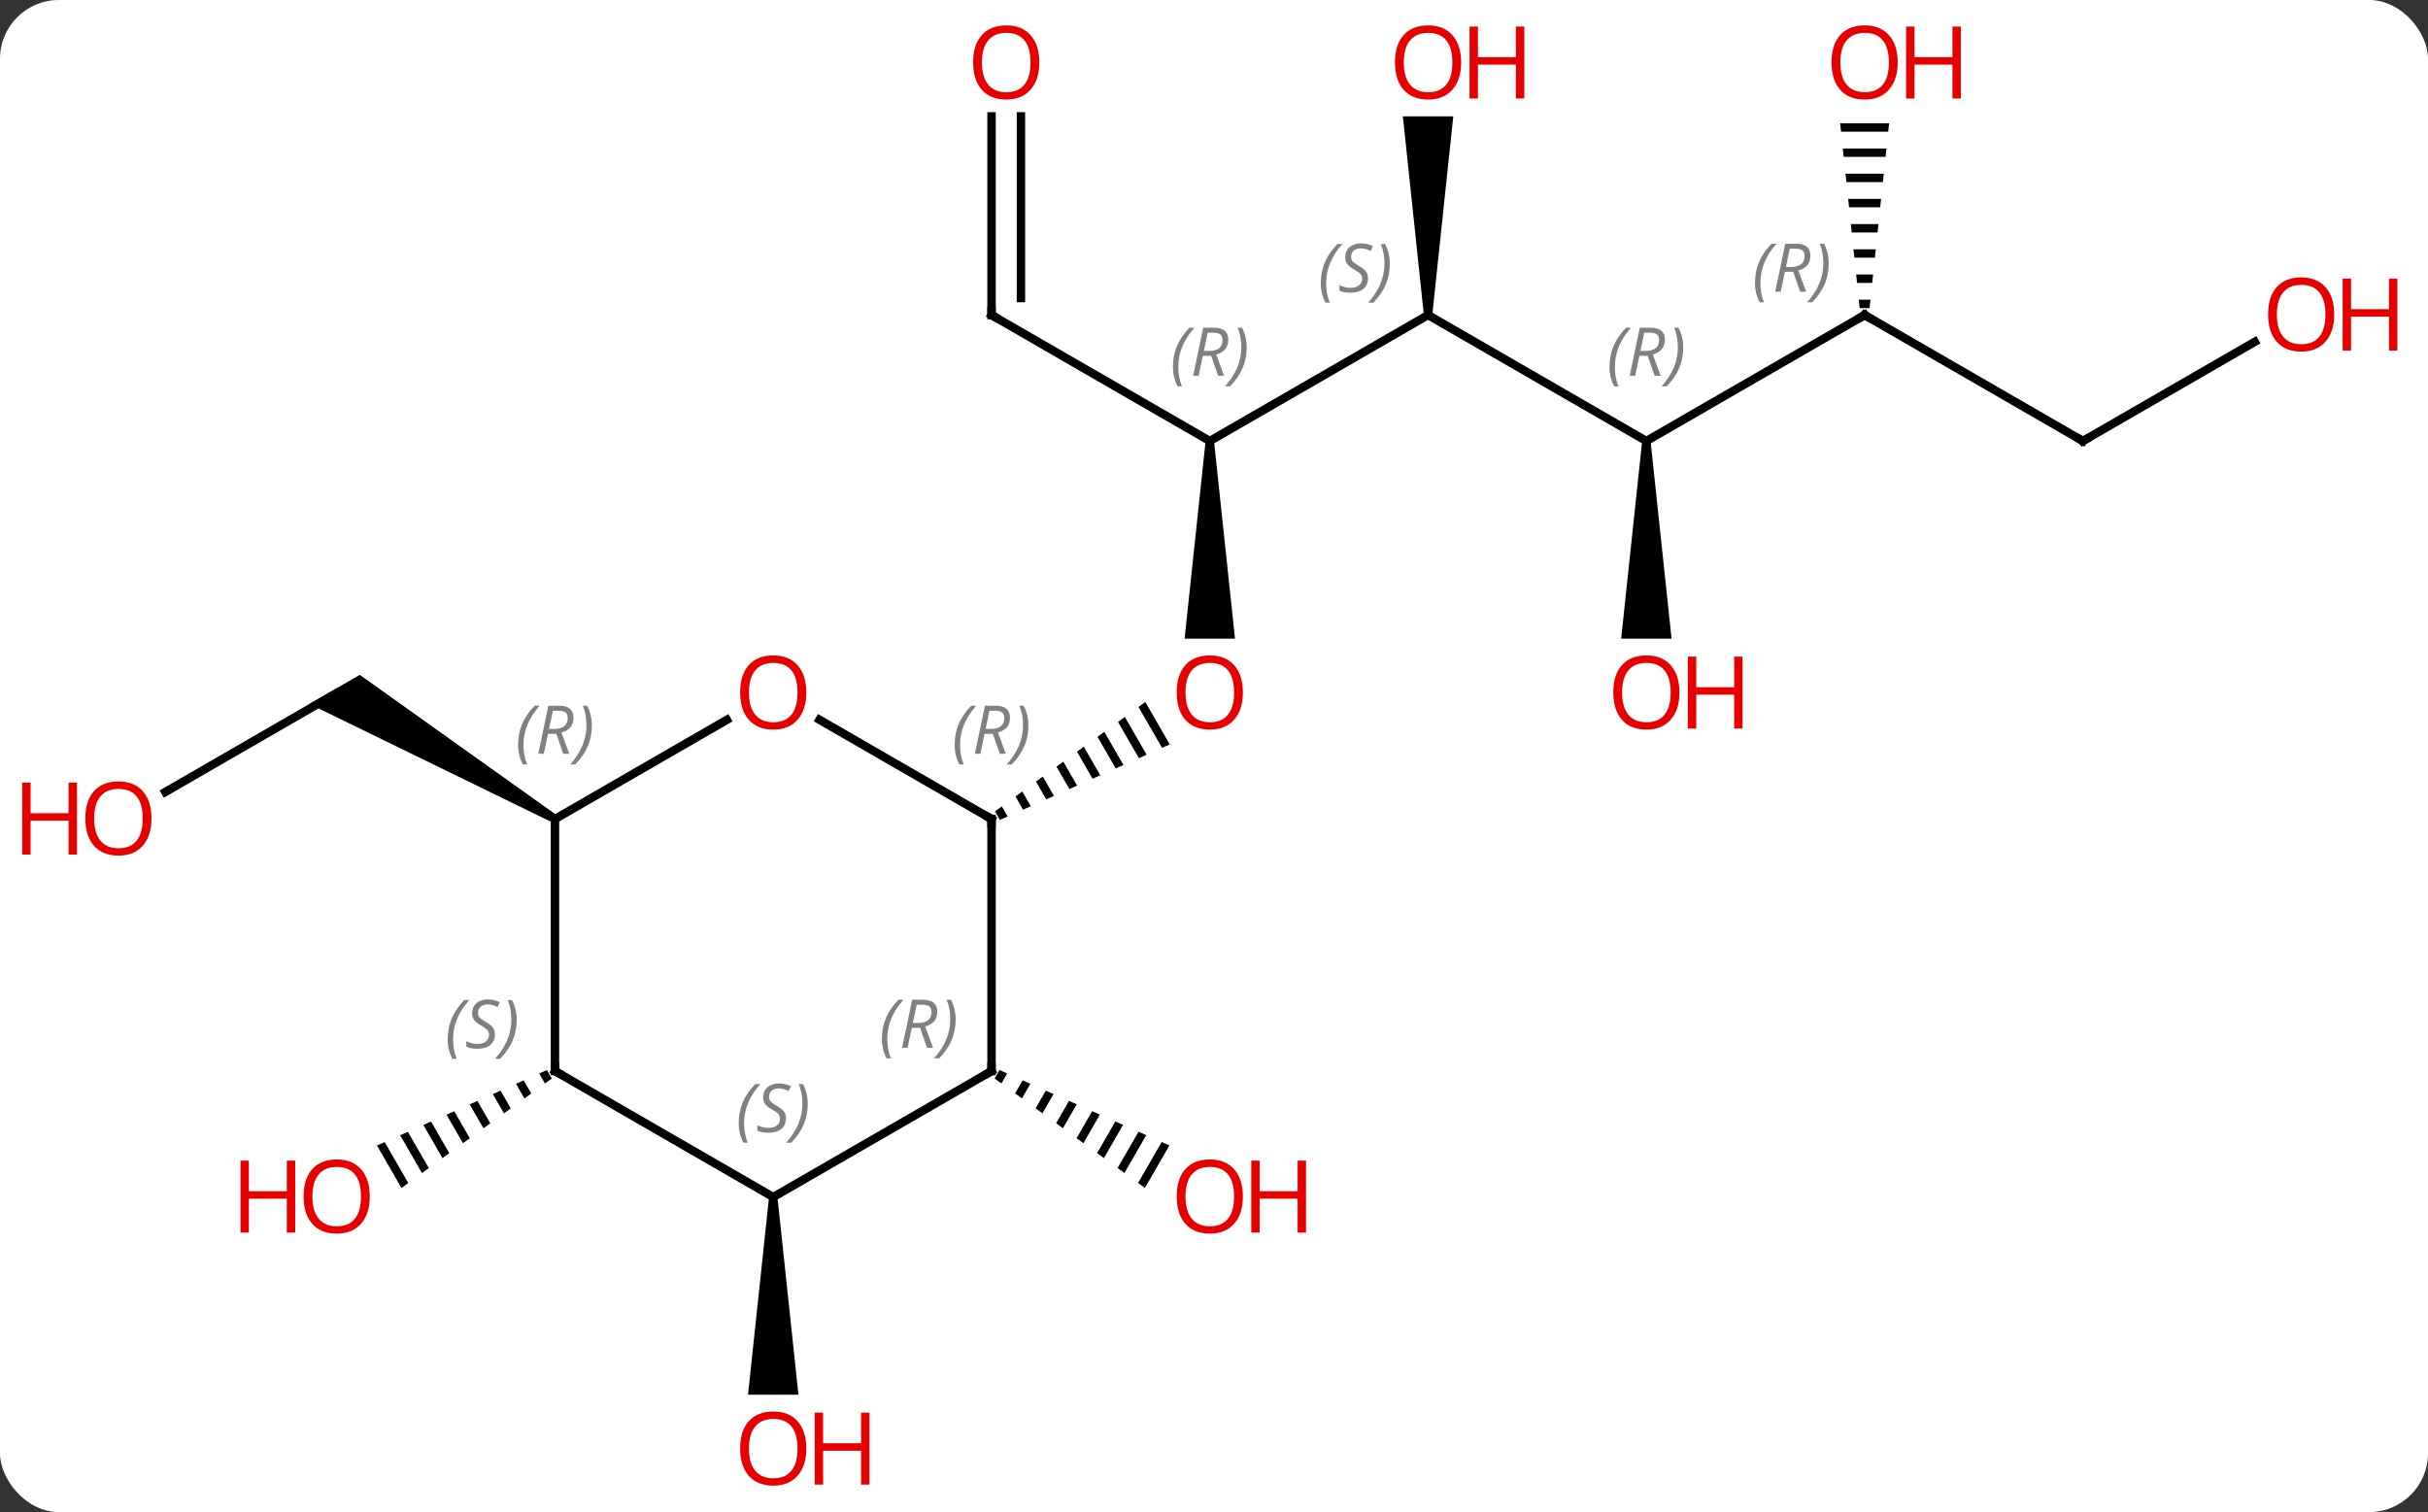 <svg width="289" viewBox="0 0 289 180" style="fill-opacity:1; color-rendering:auto; color-interpolation:auto; text-rendering:auto; stroke:black; stroke-linecap:square; stroke-miterlimit:10; shape-rendering:auto; stroke-opacity:1; fill:black; stroke-dasharray:none; font-weight:normal; stroke-width:1; font-family:'Open Sans'; font-style:normal; stroke-linejoin:miter; font-size:12; stroke-dashoffset:0; image-rendering:auto;" height="180" class="cas-substance-image" xmlns:xlink="http://www.w3.org/1999/xlink" xmlns="http://www.w3.org/2000/svg"><rect x="0" y="0" width="289" height="180" fill="#333333" stroke="none"/><svg class="cas-substance-single-component"><rect y="0" x="0" width="289" stroke="none" ry="7" rx="7" height="180" fill="white" class="cas-substance-group"/><svg y="0" x="0" width="289" viewBox="0 0 289 180" style="fill:black;" height="180" class="cas-substance-single-component-image"><svg><g><g transform="translate(144,90)" style="text-rendering:geometricPrecision; color-rendering:optimizeQuality; color-interpolation:linearRGB; stroke-linecap:butt; image-rendering:optimizeQuality;"><path style="stroke:none;" d="M-0.5 -37.5 L0.5 -37.5 L3 -13.977 L-3 -13.977 Z"/><path style="stroke:none;" d="M-7.676 -6.434 L-8.489 -5.843 L-5.682 -0.976 L-4.763 -1.384 L-7.676 -6.434 ZM-10.116 -4.659 L-10.929 -4.067 L-8.44 0.25 L-7.521 -0.159 L-7.521 -0.159 L-10.116 -4.659 ZM-12.556 -2.883 L-13.369 -2.291 L-13.369 -2.291 L-11.197 1.475 L-10.278 1.067 L-12.556 -2.883 ZM-14.996 -1.107 L-15.809 -0.516 L-15.809 -0.516 L-13.955 2.7 L-13.955 2.7 L-13.036 2.292 L-14.996 -1.107 ZM-17.436 0.668 L-18.25 1.26 L-18.25 1.26 L-16.712 3.926 L-15.793 3.517 L-17.436 0.668 ZM-19.877 2.444 L-20.69 3.036 L-20.69 3.036 L-19.47 5.151 L-18.551 4.743 L-19.877 2.444 ZM-22.317 4.219 L-23.13 4.811 L-23.13 4.811 L-22.227 6.377 L-21.308 5.968 L-22.317 4.219 ZM-24.757 5.995 L-25.57 6.587 L-25.57 6.587 L-24.985 7.602 L-24.066 7.193 L-24.066 7.193 L-24.757 5.995 Z"/><line y2="-52.5" y1="-37.5" x2="25.98" x1="0" style="fill:none;"/><line y2="-52.5" y1="-37.5" x2="-25.98" x1="0" style="fill:none;"/><line y2="-37.5" y1="-52.5" x2="51.963" x1="25.98" style="fill:none;"/><path style="stroke:none;" d="M26.48 -52.5 L25.48 -52.5 L22.98 -76.148 L28.98 -76.148 Z"/><line y2="-76.148" y1="-52.5" x2="-25.98" x1="-25.98" style="fill:none;"/><line y2="-76.148" y1="-54.521" x2="-22.48" x1="-22.48" style="fill:none;"/><line y2="-52.5" y1="-37.5" x2="77.943" x1="51.963" style="fill:none;"/><path style="stroke:none;" d="M51.463 -37.5 L52.463 -37.5 L54.963 -13.977 L48.963 -13.977 Z"/><line y2="-37.5" y1="-52.5" x2="103.923" x1="77.943" style="fill:none;"/><path style="stroke:none;" d="M75.03 -75.324 L75.136 -74.324 L80.75 -74.324 L80.856 -75.324 ZM75.347 -72.324 L75.453 -71.324 L80.433 -71.324 L80.539 -72.324 ZM75.664 -69.324 L75.77 -68.324 L80.116 -68.324 L80.222 -69.324 ZM75.982 -66.324 L76.087 -65.324 L79.799 -65.324 L79.904 -66.324 ZM76.299 -63.324 L76.404 -62.324 L79.482 -62.324 L79.587 -63.324 ZM76.616 -60.324 L76.722 -59.324 L79.164 -59.324 L79.27 -60.324 ZM76.933 -57.324 L77.039 -56.324 L78.847 -56.324 L78.953 -57.324 ZM77.25 -54.324 L77.356 -53.324 L78.53 -53.324 L78.636 -54.324 Z"/><line y2="-49.311" y1="-37.5" x2="124.38" x1="103.923" style="fill:none;"/><path style="stroke:none;" d="M-25.033 37.376 L-25.613 38.382 L-25.613 38.382 L-24.8 38.975 L-24.114 37.784 L-25.033 37.376 ZM-22.275 38.6 L-23.174 40.159 L-23.174 40.159 L-22.36 40.752 L-22.36 40.752 L-21.355 39.008 L-21.355 39.008 L-22.275 38.6 ZM-19.517 39.825 L-20.734 41.936 L-20.734 41.936 L-19.921 42.528 L-19.921 42.528 L-18.597 40.233 L-18.597 40.233 L-19.517 39.825 ZM-16.758 41.049 L-18.295 43.713 L-18.295 43.713 L-17.482 44.305 L-17.482 44.305 L-15.839 41.457 L-15.839 41.457 L-16.758 41.049 ZM-14 42.273 L-15.855 45.49 L-15.855 45.49 L-15.042 46.082 L-15.042 46.082 L-13.081 42.681 L-13.081 42.681 L-14 42.273 ZM-11.242 43.497 L-13.416 47.267 L-13.416 47.267 L-12.603 47.859 L-12.603 47.859 L-10.323 43.905 L-10.323 43.905 L-11.242 43.497 ZM-8.484 44.721 L-10.976 49.044 L-10.163 49.636 L-10.163 49.636 L-7.564 45.129 L-7.564 45.129 L-8.484 44.721 ZM-5.726 45.945 L-8.537 50.82 L-8.537 50.82 L-7.724 51.413 L-7.724 51.413 L-4.806 46.353 L-4.806 46.353 L-5.726 45.945 Z"/><line y2="4.274" y1="-7.5" x2="-124.316" x1="-103.923" style="fill:none;"/><path style="stroke:none;" d="M-77.693 7.067 L-78.193 7.933 L-107.173 -6.201 L-101.173 -9.665 Z"/><path style="stroke:none;" d="M-52.463 52.5 L-51.463 52.5 L-48.963 76.023 L-54.963 76.023 Z"/><path style="stroke:none;" d="M-78.904 37.383 L-79.823 37.791 L-79.823 37.791 L-79.136 38.983 L-78.322 38.391 L-78.904 37.383 ZM-81.662 38.607 L-82.581 39.015 L-82.581 39.015 L-81.575 40.76 L-80.762 40.168 L-81.662 38.607 ZM-84.42 39.832 L-85.339 40.24 L-85.339 40.24 L-84.015 42.536 L-83.202 41.944 L-84.42 39.832 ZM-87.178 41.056 L-88.097 41.464 L-88.097 41.464 L-86.455 44.313 L-85.641 43.721 L-85.641 43.721 L-87.178 41.056 ZM-89.936 42.281 L-90.855 42.689 L-90.855 42.689 L-88.894 46.09 L-88.081 45.497 L-88.081 45.497 L-89.936 42.281 ZM-92.694 43.505 L-93.613 43.913 L-93.613 43.913 L-91.334 47.866 L-90.521 47.274 L-92.694 43.505 ZM-95.452 44.73 L-96.371 45.138 L-96.371 45.138 L-93.774 49.642 L-93.774 49.642 L-92.96 49.05 L-95.452 44.73 ZM-98.21 45.954 L-99.129 46.362 L-96.213 51.419 L-95.4 50.827 L-98.21 45.954 Z"/><line y2="-4.322" y1="7.5" x2="-46.458" x1="-25.98" style="fill:none;"/><line y2="37.5" y1="7.5" x2="-25.98" x1="-25.98" style="fill:none;"/><line y2="7.5" y1="-4.311" x2="-77.943" x1="-57.486" style="fill:none;"/><line y2="52.5" y1="37.5" x2="-51.963" x1="-25.98" style="fill:none;"/><line y2="37.5" y1="7.5" x2="-77.943" x1="-77.943" style="fill:none;"/><line y2="37.5" y1="52.5" x2="-77.943" x1="-51.963" style="fill:none;"/></g><g transform="translate(144,90)" style="fill:rgb(230,0,0); text-rendering:geometricPrecision; color-rendering:optimizeQuality; image-rendering:optimizeQuality; font-family:'Open Sans'; stroke:rgb(230,0,0); color-interpolation:linearRGB;"><path style="stroke:none;" d="M3.938 -7.57 Q3.938 -5.508 2.898 -4.328 Q1.859 -3.148 0.016 -3.148 Q-1.875 -3.148 -2.906 -4.312 Q-3.938 -5.477 -3.938 -7.586 Q-3.938 -9.68 -2.906 -10.828 Q-1.875 -11.977 0.016 -11.977 Q1.875 -11.977 2.906 -10.805 Q3.938 -9.633 3.938 -7.57 ZM-2.891 -7.57 Q-2.891 -5.836 -2.148 -4.93 Q-1.406 -4.023 0.016 -4.023 Q1.438 -4.023 2.164 -4.922 Q2.891 -5.82 2.891 -7.57 Q2.891 -9.305 2.164 -10.195 Q1.438 -11.086 0.016 -11.086 Q-1.406 -11.086 -2.148 -10.188 Q-2.891 -9.289 -2.891 -7.57 Z"/></g><g transform="translate(144,90)" style="font-size:8.4px; fill:gray; text-rendering:geometricPrecision; image-rendering:optimizeQuality; color-rendering:optimizeQuality; font-family:'Open Sans'; font-style:italic; stroke:gray; color-interpolation:linearRGB;"><path style="stroke:none;" d="M-4.389 -46.336 Q-4.389 -47.664 -3.92 -48.789 Q-3.451 -49.914 -2.42 -50.992 L-1.81 -50.992 Q-2.779 -49.93 -3.264 -48.758 Q-3.748 -47.586 -3.748 -46.352 Q-3.748 -45.023 -3.311 -44.008 L-3.826 -44.008 Q-4.389 -45.039 -4.389 -46.336 ZM-0.829 -47.648 L-1.329 -45.273 L-1.985 -45.273 L-0.782 -50.992 L0.468 -50.992 Q2.203 -50.992 2.203 -49.555 Q2.203 -48.195 0.765 -47.805 L1.703 -45.273 L0.984 -45.273 L0.156 -47.648 L-0.829 -47.648 ZM-0.251 -50.398 Q-0.641 -48.477 -0.704 -48.227 L-0.047 -48.227 Q0.703 -48.227 1.109 -48.555 Q1.515 -48.883 1.515 -49.508 Q1.515 -49.977 1.257 -50.188 Q1 -50.398 0.406 -50.398 L-0.251 -50.398 ZM4.389 -48.648 Q4.389 -47.32 3.912 -46.188 Q3.436 -45.055 2.42 -44.008 L1.81 -44.008 Q3.748 -46.164 3.748 -48.648 Q3.748 -49.977 3.311 -50.992 L3.826 -50.992 Q4.389 -49.93 4.389 -48.648 Z"/><path style="stroke:none;" d="M13.211 -56.297 Q13.211 -57.625 13.68 -58.75 Q14.149 -59.875 15.18 -60.953 L15.789 -60.953 Q14.82 -59.891 14.336 -58.719 Q13.852 -57.547 13.852 -56.312 Q13.852 -54.984 14.289 -53.969 L13.774 -53.969 Q13.211 -55 13.211 -56.297 ZM18.834 -56.891 Q18.834 -56.062 18.287 -55.609 Q17.74 -55.156 16.74 -55.156 Q16.334 -55.156 16.021 -55.211 Q15.709 -55.266 15.428 -55.406 L15.428 -56.062 Q16.052 -55.734 16.756 -55.734 Q17.381 -55.734 17.756 -56.031 Q18.131 -56.328 18.131 -56.844 Q18.131 -57.156 17.927 -57.383 Q17.724 -57.609 17.162 -57.937 Q16.568 -58.266 16.341 -58.594 Q16.115 -58.922 16.115 -59.375 Q16.115 -60.109 16.631 -60.57 Q17.146 -61.031 17.99 -61.031 Q18.365 -61.031 18.701 -60.953 Q19.037 -60.875 19.412 -60.703 L19.146 -60.109 Q18.896 -60.266 18.576 -60.352 Q18.256 -60.437 17.99 -60.437 Q17.459 -60.437 17.138 -60.164 Q16.818 -59.891 16.818 -59.422 Q16.818 -59.219 16.888 -59.07 Q16.959 -58.922 17.099 -58.789 Q17.24 -58.656 17.662 -58.406 Q18.224 -58.062 18.427 -57.867 Q18.631 -57.672 18.732 -57.437 Q18.834 -57.203 18.834 -56.891 ZM21.428 -58.609 Q21.428 -57.281 20.952 -56.148 Q20.475 -55.016 19.459 -53.969 L18.85 -53.969 Q20.788 -56.125 20.788 -58.609 Q20.788 -59.937 20.35 -60.953 L20.866 -60.953 Q21.428 -59.891 21.428 -58.609 Z"/></g><g transform="translate(144,90)" style="stroke-linecap:butt; font-size:8.4px; text-rendering:geometricPrecision; image-rendering:optimizeQuality; color-rendering:optimizeQuality; font-family:'Open Sans'; font-style:italic; color-interpolation:linearRGB; stroke-miterlimit:5;"><path style="fill:none;" d="M-25.547 -52.25 L-25.98 -52.5 L-25.98 -53"/><path style="fill:gray; stroke:none;" d="M47.574 -46.336 Q47.574 -47.664 48.043 -48.789 Q48.512 -49.914 49.543 -50.992 L50.152 -50.992 Q49.184 -49.93 48.699 -48.758 Q48.215 -47.586 48.215 -46.352 Q48.215 -45.023 48.652 -44.008 L48.137 -44.008 Q47.574 -45.039 47.574 -46.336 ZM51.134 -47.648 L50.634 -45.273 L49.978 -45.273 L51.181 -50.992 L52.431 -50.992 Q54.165 -50.992 54.165 -49.555 Q54.165 -48.195 52.728 -47.805 L53.665 -45.273 L52.947 -45.273 L52.118 -47.648 L51.134 -47.648 ZM51.712 -50.398 Q51.322 -48.477 51.259 -48.227 L51.915 -48.227 Q52.665 -48.227 53.072 -48.555 Q53.478 -48.883 53.478 -49.508 Q53.478 -49.977 53.22 -50.188 Q52.962 -50.398 52.368 -50.398 L51.712 -50.398 ZM56.351 -48.648 Q56.351 -47.32 55.875 -46.188 Q55.398 -45.055 54.383 -44.008 L53.773 -44.008 Q55.711 -46.164 55.711 -48.648 Q55.711 -49.977 55.273 -50.992 L55.789 -50.992 Q56.351 -49.93 56.351 -48.648 Z"/></g><g transform="translate(144,90)" style="stroke-linecap:butt; fill:rgb(230,0,0); text-rendering:geometricPrecision; color-rendering:optimizeQuality; image-rendering:optimizeQuality; font-family:'Open Sans'; stroke:rgb(230,0,0); color-interpolation:linearRGB; stroke-miterlimit:5;"><path style="stroke:none;" d="M29.918 -82.57 Q29.918 -80.508 28.878 -79.328 Q27.839 -78.148 25.996 -78.148 Q24.105 -78.148 23.074 -79.312 Q22.043 -80.477 22.043 -82.586 Q22.043 -84.68 23.074 -85.828 Q24.105 -86.977 25.996 -86.977 Q27.855 -86.977 28.886 -85.805 Q29.918 -84.633 29.918 -82.57 ZM23.089 -82.57 Q23.089 -80.836 23.832 -79.93 Q24.574 -79.023 25.996 -79.023 Q27.418 -79.023 28.144 -79.922 Q28.871 -80.82 28.871 -82.57 Q28.871 -84.305 28.144 -85.195 Q27.418 -86.086 25.996 -86.086 Q24.574 -86.086 23.832 -85.188 Q23.089 -84.289 23.089 -82.57 Z"/><path style="stroke:none;" d="M37.433 -78.273 L36.433 -78.273 L36.433 -82.305 L31.918 -82.305 L31.918 -78.273 L30.918 -78.273 L30.918 -86.836 L31.918 -86.836 L31.918 -83.195 L36.433 -83.195 L36.433 -86.836 L37.433 -86.836 L37.433 -78.273 Z"/><path transform="translate(1.75,0)" style="stroke:none;" d="M-22.043 -82.57 Q-22.043 -80.508 -23.082 -79.328 Q-24.121 -78.148 -25.964 -78.148 Q-27.855 -78.148 -28.886 -79.312 Q-29.918 -80.477 -29.918 -82.586 Q-29.918 -84.68 -28.886 -85.828 Q-27.855 -86.977 -25.964 -86.977 Q-24.105 -86.977 -23.074 -85.805 Q-22.043 -84.633 -22.043 -82.57 ZM-28.871 -82.57 Q-28.871 -80.836 -28.128 -79.93 Q-27.386 -79.023 -25.964 -79.023 Q-24.543 -79.023 -23.816 -79.922 Q-23.089 -80.82 -23.089 -82.57 Q-23.089 -84.305 -23.816 -85.195 Q-24.543 -86.086 -25.964 -86.086 Q-27.386 -86.086 -28.128 -85.188 Q-28.871 -84.289 -28.871 -82.57 Z"/></g><g transform="matrix(1,0,0,1,144,90)" style="stroke-linecap:butt; text-rendering:geometricPrecision; color-rendering:optimizeQuality; image-rendering:optimizeQuality; font-family:'Open Sans'; color-interpolation:linearRGB; stroke-miterlimit:5;"><path style="fill:none;" d="M77.51 -52.25 L77.943 -52.5 L78.376 -52.25"/></g><g transform="matrix(1,0,0,1,144,90)" style="stroke-linecap:butt; font-size:8.4px; fill:gray; text-rendering:geometricPrecision; image-rendering:optimizeQuality; color-rendering:optimizeQuality; font-family:'Open Sans'; font-style:italic; stroke:gray; color-interpolation:linearRGB; stroke-miterlimit:5;"><path style="stroke:none;" d="M64.894 -56.336 Q64.894 -57.664 65.363 -58.789 Q65.832 -59.914 66.863 -60.992 L67.472 -60.992 Q66.504 -59.93 66.019 -58.758 Q65.535 -57.586 65.535 -56.352 Q65.535 -55.023 65.972 -54.008 L65.457 -54.008 Q64.894 -55.039 64.894 -56.336 ZM68.454 -57.648 L67.954 -55.273 L67.298 -55.273 L68.501 -60.992 L69.751 -60.992 Q71.486 -60.992 71.486 -59.555 Q71.486 -58.195 70.048 -57.805 L70.986 -55.273 L70.267 -55.273 L69.439 -57.648 L68.454 -57.648 ZM69.032 -60.398 Q68.642 -58.477 68.579 -58.227 L69.236 -58.227 Q69.986 -58.227 70.392 -58.555 Q70.798 -58.883 70.798 -59.508 Q70.798 -59.977 70.54 -60.188 Q70.282 -60.398 69.689 -60.398 L69.032 -60.398 ZM73.671 -58.648 Q73.671 -57.32 73.195 -56.188 Q72.718 -55.055 71.703 -54.008 L71.093 -54.008 Q73.031 -56.164 73.031 -58.648 Q73.031 -59.977 72.593 -60.992 L73.109 -60.992 Q73.671 -59.93 73.671 -58.648 Z"/></g><g transform="matrix(1,0,0,1,144,90)" style="stroke-linecap:butt; fill:rgb(230,0,0); text-rendering:geometricPrecision; color-rendering:optimizeQuality; image-rendering:optimizeQuality; font-family:'Open Sans'; stroke:rgb(230,0,0); color-interpolation:linearRGB; stroke-miterlimit:5;"><path style="stroke:none;" d="M55.901 -7.57 Q55.901 -5.508 54.861 -4.328 Q53.822 -3.148 51.979 -3.148 Q50.088 -3.148 49.057 -4.312 Q48.026 -5.477 48.026 -7.586 Q48.026 -9.68 49.057 -10.828 Q50.088 -11.977 51.979 -11.977 Q53.838 -11.977 54.869 -10.805 Q55.901 -9.633 55.901 -7.57 ZM49.072 -7.57 Q49.072 -5.836 49.815 -4.93 Q50.557 -4.023 51.979 -4.023 Q53.401 -4.023 54.127 -4.922 Q54.854 -5.82 54.854 -7.57 Q54.854 -9.305 54.127 -10.195 Q53.401 -11.086 51.979 -11.086 Q50.557 -11.086 49.815 -10.188 Q49.072 -9.289 49.072 -7.57 Z"/><path style="stroke:none;" d="M63.416 -3.273 L62.416 -3.273 L62.416 -7.305 L57.901 -7.305 L57.901 -3.273 L56.901 -3.273 L56.901 -11.836 L57.901 -11.836 L57.901 -8.195 L62.416 -8.195 L62.416 -11.836 L63.416 -11.836 L63.416 -3.273 Z"/><path style="fill:none; stroke:black;" d="M103.49 -37.75 L103.923 -37.5 L104.356 -37.75"/><path style="stroke:none;" d="M81.88 -82.57 Q81.88 -80.508 80.841 -79.328 Q79.802 -78.148 77.959 -78.148 Q76.068 -78.148 75.037 -79.312 Q74.005 -80.477 74.005 -82.586 Q74.005 -84.68 75.037 -85.828 Q76.068 -86.977 77.959 -86.977 Q79.818 -86.977 80.849 -85.805 Q81.88 -84.633 81.88 -82.57 ZM75.052 -82.57 Q75.052 -80.836 75.795 -79.93 Q76.537 -79.023 77.959 -79.023 Q79.38 -79.023 80.107 -79.922 Q80.834 -80.82 80.834 -82.57 Q80.834 -84.305 80.107 -85.195 Q79.38 -86.086 77.959 -86.086 Q76.537 -86.086 75.795 -85.188 Q75.052 -84.289 75.052 -82.57 Z"/><path style="stroke:none;" d="M89.396 -78.273 L88.396 -78.273 L88.396 -82.305 L83.88 -82.305 L83.88 -78.273 L82.88 -78.273 L82.88 -86.836 L83.88 -86.836 L83.88 -83.195 L88.396 -83.195 L88.396 -86.836 L89.396 -86.836 L89.396 -78.273 Z"/><path style="stroke:none;" d="M133.84 -52.57 Q133.84 -50.508 132.801 -49.328 Q131.762 -48.148 129.919 -48.148 Q128.028 -48.148 126.997 -49.312 Q125.966 -50.477 125.966 -52.586 Q125.966 -54.68 126.997 -55.828 Q128.028 -56.977 129.919 -56.977 Q131.778 -56.977 132.809 -55.805 Q133.84 -54.633 133.84 -52.57 ZM127.012 -52.57 Q127.012 -50.836 127.755 -49.93 Q128.497 -49.023 129.919 -49.023 Q131.34 -49.023 132.067 -49.922 Q132.794 -50.82 132.794 -52.57 Q132.794 -54.305 132.067 -55.195 Q131.34 -56.086 129.919 -56.086 Q128.497 -56.086 127.755 -55.188 Q127.012 -54.289 127.012 -52.57 Z"/><path style="stroke:none;" d="M141.356 -48.273 L140.356 -48.273 L140.356 -52.305 L135.84 -52.305 L135.84 -48.273 L134.84 -48.273 L134.84 -56.836 L135.84 -56.836 L135.84 -53.195 L140.356 -53.195 L140.356 -56.836 L141.356 -56.836 L141.356 -48.273 Z"/><path style="stroke:none;" d="M3.938 52.43 Q3.938 54.492 2.898 55.672 Q1.859 56.852 0.016 56.852 Q-1.875 56.852 -2.906 55.688 Q-3.938 54.523 -3.938 52.414 Q-3.938 50.32 -2.906 49.172 Q-1.875 48.023 0.016 48.023 Q1.875 48.023 2.906 49.195 Q3.938 50.367 3.938 52.43 ZM-2.891 52.43 Q-2.891 54.164 -2.148 55.07 Q-1.406 55.977 0.016 55.977 Q1.438 55.977 2.164 55.078 Q2.891 54.18 2.891 52.43 Q2.891 50.695 2.164 49.805 Q1.438 48.914 0.016 48.914 Q-1.406 48.914 -2.148 49.812 Q-2.891 50.711 -2.891 52.43 Z"/><path style="stroke:none;" d="M11.453 56.727 L10.453 56.727 L10.453 52.695 L5.938 52.695 L5.938 56.727 L4.938 56.727 L4.938 48.164 L5.938 48.164 L5.938 51.805 L10.453 51.805 L10.453 48.164 L11.453 48.164 L11.453 56.727 Z"/><path style="stroke:none;" d="M-125.966 7.43 Q-125.966 9.492 -127.005 10.672 Q-128.044 11.852 -129.887 11.852 Q-131.778 11.852 -132.809 10.688 Q-133.84 9.523 -133.84 7.414 Q-133.84 5.32 -132.809 4.172 Q-131.778 3.023 -129.887 3.023 Q-128.028 3.023 -126.997 4.195 Q-125.966 5.367 -125.966 7.43 ZM-132.794 7.43 Q-132.794 9.164 -132.051 10.07 Q-131.309 10.977 -129.887 10.977 Q-128.465 10.977 -127.739 10.078 Q-127.012 9.18 -127.012 7.43 Q-127.012 5.695 -127.739 4.805 Q-128.465 3.914 -129.887 3.914 Q-131.309 3.914 -132.051 4.812 Q-132.794 5.711 -132.794 7.43 Z"/><path style="stroke:none;" d="M-134.84 11.727 L-135.84 11.727 L-135.84 7.695 L-140.356 7.695 L-140.356 11.727 L-141.356 11.727 L-141.356 3.164 L-140.356 3.164 L-140.356 6.805 L-135.84 6.805 L-135.84 3.164 L-134.84 3.164 L-134.84 11.727 Z"/><path style="stroke:none;" d="M-48.026 82.43 Q-48.026 84.492 -49.065 85.672 Q-50.104 86.852 -51.947 86.852 Q-53.838 86.852 -54.869 85.688 Q-55.901 84.523 -55.901 82.414 Q-55.901 80.32 -54.869 79.172 Q-53.838 78.023 -51.947 78.023 Q-50.088 78.023 -49.057 79.195 Q-48.026 80.367 -48.026 82.43 ZM-54.854 82.43 Q-54.854 84.164 -54.111 85.07 Q-53.369 85.977 -51.947 85.977 Q-50.526 85.977 -49.799 85.078 Q-49.072 84.18 -49.072 82.43 Q-49.072 80.695 -49.799 79.805 Q-50.526 78.914 -51.947 78.914 Q-53.369 78.914 -54.111 79.812 Q-54.854 80.711 -54.854 82.43 Z"/><path style="stroke:none;" d="M-40.51 86.727 L-41.51 86.727 L-41.51 82.695 L-46.026 82.695 L-46.026 86.727 L-47.026 86.727 L-47.026 78.164 L-46.026 78.164 L-46.026 81.805 L-41.51 81.805 L-41.51 78.164 L-40.51 78.164 L-40.51 86.727 Z"/><path style="stroke:none;" d="M-99.986 52.43 Q-99.986 54.492 -101.025 55.672 Q-102.064 56.852 -103.907 56.852 Q-105.798 56.852 -106.829 55.688 Q-107.861 54.523 -107.861 52.414 Q-107.861 50.32 -106.829 49.172 Q-105.798 48.023 -103.907 48.023 Q-102.048 48.023 -101.017 49.195 Q-99.986 50.367 -99.986 52.43 ZM-106.814 52.43 Q-106.814 54.164 -106.071 55.07 Q-105.329 55.977 -103.907 55.977 Q-102.486 55.977 -101.759 55.078 Q-101.032 54.18 -101.032 52.43 Q-101.032 50.695 -101.759 49.805 Q-102.486 48.914 -103.907 48.914 Q-105.329 48.914 -106.071 49.812 Q-106.814 50.711 -106.814 52.43 Z"/><path style="stroke:none;" d="M-108.861 56.727 L-109.861 56.727 L-109.861 52.695 L-114.376 52.695 L-114.376 56.727 L-115.376 56.727 L-115.376 48.164 L-114.376 48.164 L-114.376 51.805 L-109.861 51.805 L-109.861 48.164 L-108.861 48.164 L-108.861 56.727 Z"/><path style="fill:none; stroke:black;" d="M-26.413 7.25 L-25.98 7.5 L-25.98 8"/></g><g transform="matrix(1,0,0,1,144,90)" style="stroke-linecap:butt; font-size:8.4px; fill:gray; text-rendering:geometricPrecision; image-rendering:optimizeQuality; color-rendering:optimizeQuality; font-family:'Open Sans'; font-style:italic; stroke:gray; color-interpolation:linearRGB; stroke-miterlimit:5;"><path style="stroke:none;" d="M-30.369 -1.336 Q-30.369 -2.664 -29.9 -3.789 Q-29.431 -4.914 -28.4 -5.992 L-27.791 -5.992 Q-28.759 -4.93 -29.244 -3.758 Q-29.728 -2.586 -29.728 -1.352 Q-29.728 -0.023 -29.291 0.992 L-29.806 0.992 Q-30.369 -0.039 -30.369 -1.336 ZM-26.809 -2.648 L-27.309 -0.273 L-27.965 -0.273 L-26.762 -5.992 L-25.512 -5.992 Q-23.778 -5.992 -23.778 -4.555 Q-23.778 -3.195 -25.215 -2.805 L-24.278 -0.273 L-24.996 -0.273 L-25.825 -2.648 L-26.809 -2.648 ZM-26.231 -5.398 Q-26.621 -3.477 -26.684 -3.227 L-26.028 -3.227 Q-25.278 -3.227 -24.871 -3.555 Q-24.465 -3.883 -24.465 -4.508 Q-24.465 -4.977 -24.723 -5.188 Q-24.981 -5.398 -25.575 -5.398 L-26.231 -5.398 ZM-21.592 -3.648 Q-21.592 -2.32 -22.068 -1.188 Q-22.545 -0.055 -23.56 0.992 L-24.17 0.992 Q-22.232 -1.164 -22.232 -3.648 Q-22.232 -4.977 -22.67 -5.992 L-22.154 -5.992 Q-21.592 -4.93 -21.592 -3.648 Z"/></g><g transform="matrix(1,0,0,1,144,90)" style="stroke-linecap:butt; fill:rgb(230,0,0); text-rendering:geometricPrecision; color-rendering:optimizeQuality; image-rendering:optimizeQuality; font-family:'Open Sans'; stroke:rgb(230,0,0); color-interpolation:linearRGB; stroke-miterlimit:5;"><path style="stroke:none;" d="M-48.026 -7.57 Q-48.026 -5.508 -49.065 -4.328 Q-50.104 -3.148 -51.947 -3.148 Q-53.838 -3.148 -54.869 -4.312 Q-55.901 -5.477 -55.901 -7.586 Q-55.901 -9.68 -54.869 -10.828 Q-53.838 -11.977 -51.947 -11.977 Q-50.088 -11.977 -49.057 -10.805 Q-48.026 -9.633 -48.026 -7.57 ZM-54.854 -7.57 Q-54.854 -5.836 -54.111 -4.93 Q-53.369 -4.023 -51.947 -4.023 Q-50.526 -4.023 -49.799 -4.922 Q-49.072 -5.82 -49.072 -7.57 Q-49.072 -9.305 -49.799 -10.195 Q-50.526 -11.086 -51.947 -11.086 Q-53.369 -11.086 -54.111 -10.188 Q-54.854 -9.289 -54.854 -7.57 Z"/><path style="fill:none; stroke:black;" d="M-25.98 37 L-25.98 37.5 L-26.413 37.75"/></g><g transform="matrix(1,0,0,1,144,90)" style="stroke-linecap:butt; font-size:8.4px; fill:gray; text-rendering:geometricPrecision; image-rendering:optimizeQuality; color-rendering:optimizeQuality; font-family:'Open Sans'; font-style:italic; stroke:gray; color-interpolation:linearRGB; stroke-miterlimit:5;"><path style="stroke:none;" d="M-39.029 33.664 Q-39.029 32.336 -38.56 31.211 Q-38.092 30.086 -37.06 29.008 L-36.451 29.008 Q-37.42 30.07 -37.904 31.242 Q-38.388 32.414 -38.388 33.648 Q-38.388 34.977 -37.951 35.992 L-38.467 35.992 Q-39.029 34.961 -39.029 33.664 ZM-35.469 32.352 L-35.969 34.727 L-36.625 34.727 L-35.422 29.008 L-34.172 29.008 Q-32.438 29.008 -32.438 30.445 Q-32.438 31.805 -33.875 32.195 L-32.938 34.727 L-33.656 34.727 L-34.484 32.352 L-35.469 32.352 ZM-34.891 29.602 Q-35.281 31.523 -35.344 31.773 L-34.688 31.773 Q-33.938 31.773 -33.531 31.445 Q-33.125 31.117 -33.125 30.492 Q-33.125 30.023 -33.383 29.813 Q-33.641 29.602 -34.234 29.602 L-34.891 29.602 ZM-30.252 31.352 Q-30.252 32.68 -30.728 33.813 Q-31.205 34.945 -32.22 35.992 L-32.83 35.992 Q-30.892 33.836 -30.892 31.352 Q-30.892 30.023 -31.33 29.008 L-30.814 29.008 Q-30.252 30.07 -30.252 31.352 Z"/><path style="stroke:none;" d="M-82.332 -1.336 Q-82.332 -2.664 -81.863 -3.789 Q-81.394 -4.914 -80.363 -5.992 L-79.754 -5.992 Q-80.722 -4.93 -81.207 -3.758 Q-81.691 -2.586 -81.691 -1.352 Q-81.691 -0.023 -81.254 0.992 L-81.769 0.992 Q-82.332 -0.039 -82.332 -1.336 ZM-78.772 -2.648 L-79.272 -0.273 L-79.928 -0.273 L-78.725 -5.992 L-77.475 -5.992 Q-75.74 -5.992 -75.74 -4.555 Q-75.74 -3.195 -77.178 -2.805 L-76.24 -0.273 L-76.959 -0.273 L-77.787 -2.648 L-78.772 -2.648 ZM-78.194 -5.398 Q-78.584 -3.477 -78.647 -3.227 L-77.99 -3.227 Q-77.24 -3.227 -76.834 -3.555 Q-76.428 -3.883 -76.428 -4.508 Q-76.428 -4.977 -76.686 -5.188 Q-76.944 -5.398 -77.537 -5.398 L-78.194 -5.398 ZM-73.554 -3.648 Q-73.554 -2.32 -74.031 -1.188 Q-74.507 -0.055 -75.523 0.992 L-76.132 0.992 Q-74.195 -1.164 -74.195 -3.648 Q-74.195 -4.977 -74.632 -5.992 L-74.117 -5.992 Q-73.554 -4.93 -73.554 -3.648 Z"/><path style="stroke:none;" d="M-56.071 43.703 Q-56.071 42.375 -55.602 41.25 Q-55.134 40.125 -54.102 39.047 L-53.493 39.047 Q-54.462 40.109 -54.946 41.281 Q-55.431 42.453 -55.431 43.688 Q-55.431 45.016 -54.993 46.031 L-55.509 46.031 Q-56.071 45 -56.071 43.703 ZM-50.449 43.109 Q-50.449 43.938 -50.996 44.391 Q-51.542 44.844 -52.542 44.844 Q-52.949 44.844 -53.261 44.789 Q-53.574 44.734 -53.855 44.594 L-53.855 43.938 Q-53.23 44.266 -52.527 44.266 Q-51.902 44.266 -51.527 43.969 Q-51.152 43.672 -51.152 43.156 Q-51.152 42.844 -51.355 42.617 Q-51.558 42.391 -52.121 42.062 Q-52.714 41.734 -52.941 41.406 Q-53.167 41.078 -53.167 40.625 Q-53.167 39.891 -52.652 39.43 Q-52.136 38.969 -51.292 38.969 Q-50.917 38.969 -50.581 39.047 Q-50.246 39.125 -49.871 39.297 L-50.136 39.891 Q-50.386 39.734 -50.706 39.648 Q-51.027 39.562 -51.292 39.562 Q-51.824 39.562 -52.144 39.836 Q-52.464 40.109 -52.464 40.578 Q-52.464 40.781 -52.394 40.93 Q-52.324 41.078 -52.183 41.211 Q-52.042 41.344 -51.621 41.594 Q-51.058 41.938 -50.855 42.133 Q-50.652 42.328 -50.55 42.562 Q-50.449 42.797 -50.449 43.109 ZM-47.854 41.391 Q-47.854 42.719 -48.331 43.852 Q-48.807 44.984 -49.823 46.031 L-50.432 46.031 Q-48.495 43.875 -48.495 41.391 Q-48.495 40.062 -48.932 39.047 L-48.417 39.047 Q-47.854 40.109 -47.854 41.391 Z"/><path style="fill:none; stroke:black;" d="M-77.943 37 L-77.943 37.5 L-77.51 37.75"/><path style="stroke:none;" d="M-90.712 33.703 Q-90.712 32.375 -90.243 31.25 Q-89.774 30.125 -88.743 29.047 L-88.134 29.047 Q-89.102 30.109 -89.587 31.281 Q-90.071 32.453 -90.071 33.687 Q-90.071 35.016 -89.634 36.031 L-90.149 36.031 Q-90.712 35 -90.712 33.703 ZM-85.089 33.109 Q-85.089 33.937 -85.636 34.391 Q-86.183 34.844 -87.183 34.844 Q-87.589 34.844 -87.902 34.789 Q-88.214 34.734 -88.495 34.594 L-88.495 33.937 Q-87.87 34.266 -87.167 34.266 Q-86.542 34.266 -86.167 33.969 Q-85.792 33.672 -85.792 33.156 Q-85.792 32.844 -85.995 32.617 Q-86.198 32.391 -86.761 32.062 Q-87.355 31.734 -87.581 31.406 Q-87.808 31.078 -87.808 30.625 Q-87.808 29.89 -87.292 29.43 Q-86.777 28.969 -85.933 28.969 Q-85.558 28.969 -85.222 29.047 Q-84.886 29.125 -84.511 29.297 L-84.777 29.89 Q-85.027 29.734 -85.347 29.648 Q-85.667 29.562 -85.933 29.562 Q-86.464 29.562 -86.784 29.836 Q-87.105 30.109 -87.105 30.578 Q-87.105 30.781 -87.034 30.93 Q-86.964 31.078 -86.823 31.211 Q-86.683 31.344 -86.261 31.594 Q-85.698 31.937 -85.495 32.133 Q-85.292 32.328 -85.191 32.562 Q-85.089 32.797 -85.089 33.109 ZM-82.495 31.39 Q-82.495 32.719 -82.971 33.852 Q-83.448 34.984 -84.463 36.031 L-85.073 36.031 Q-83.135 33.875 -83.135 31.39 Q-83.135 30.062 -83.573 29.047 L-83.057 29.047 Q-82.495 30.109 -82.495 31.39 Z"/></g></g></svg></svg></svg></svg>